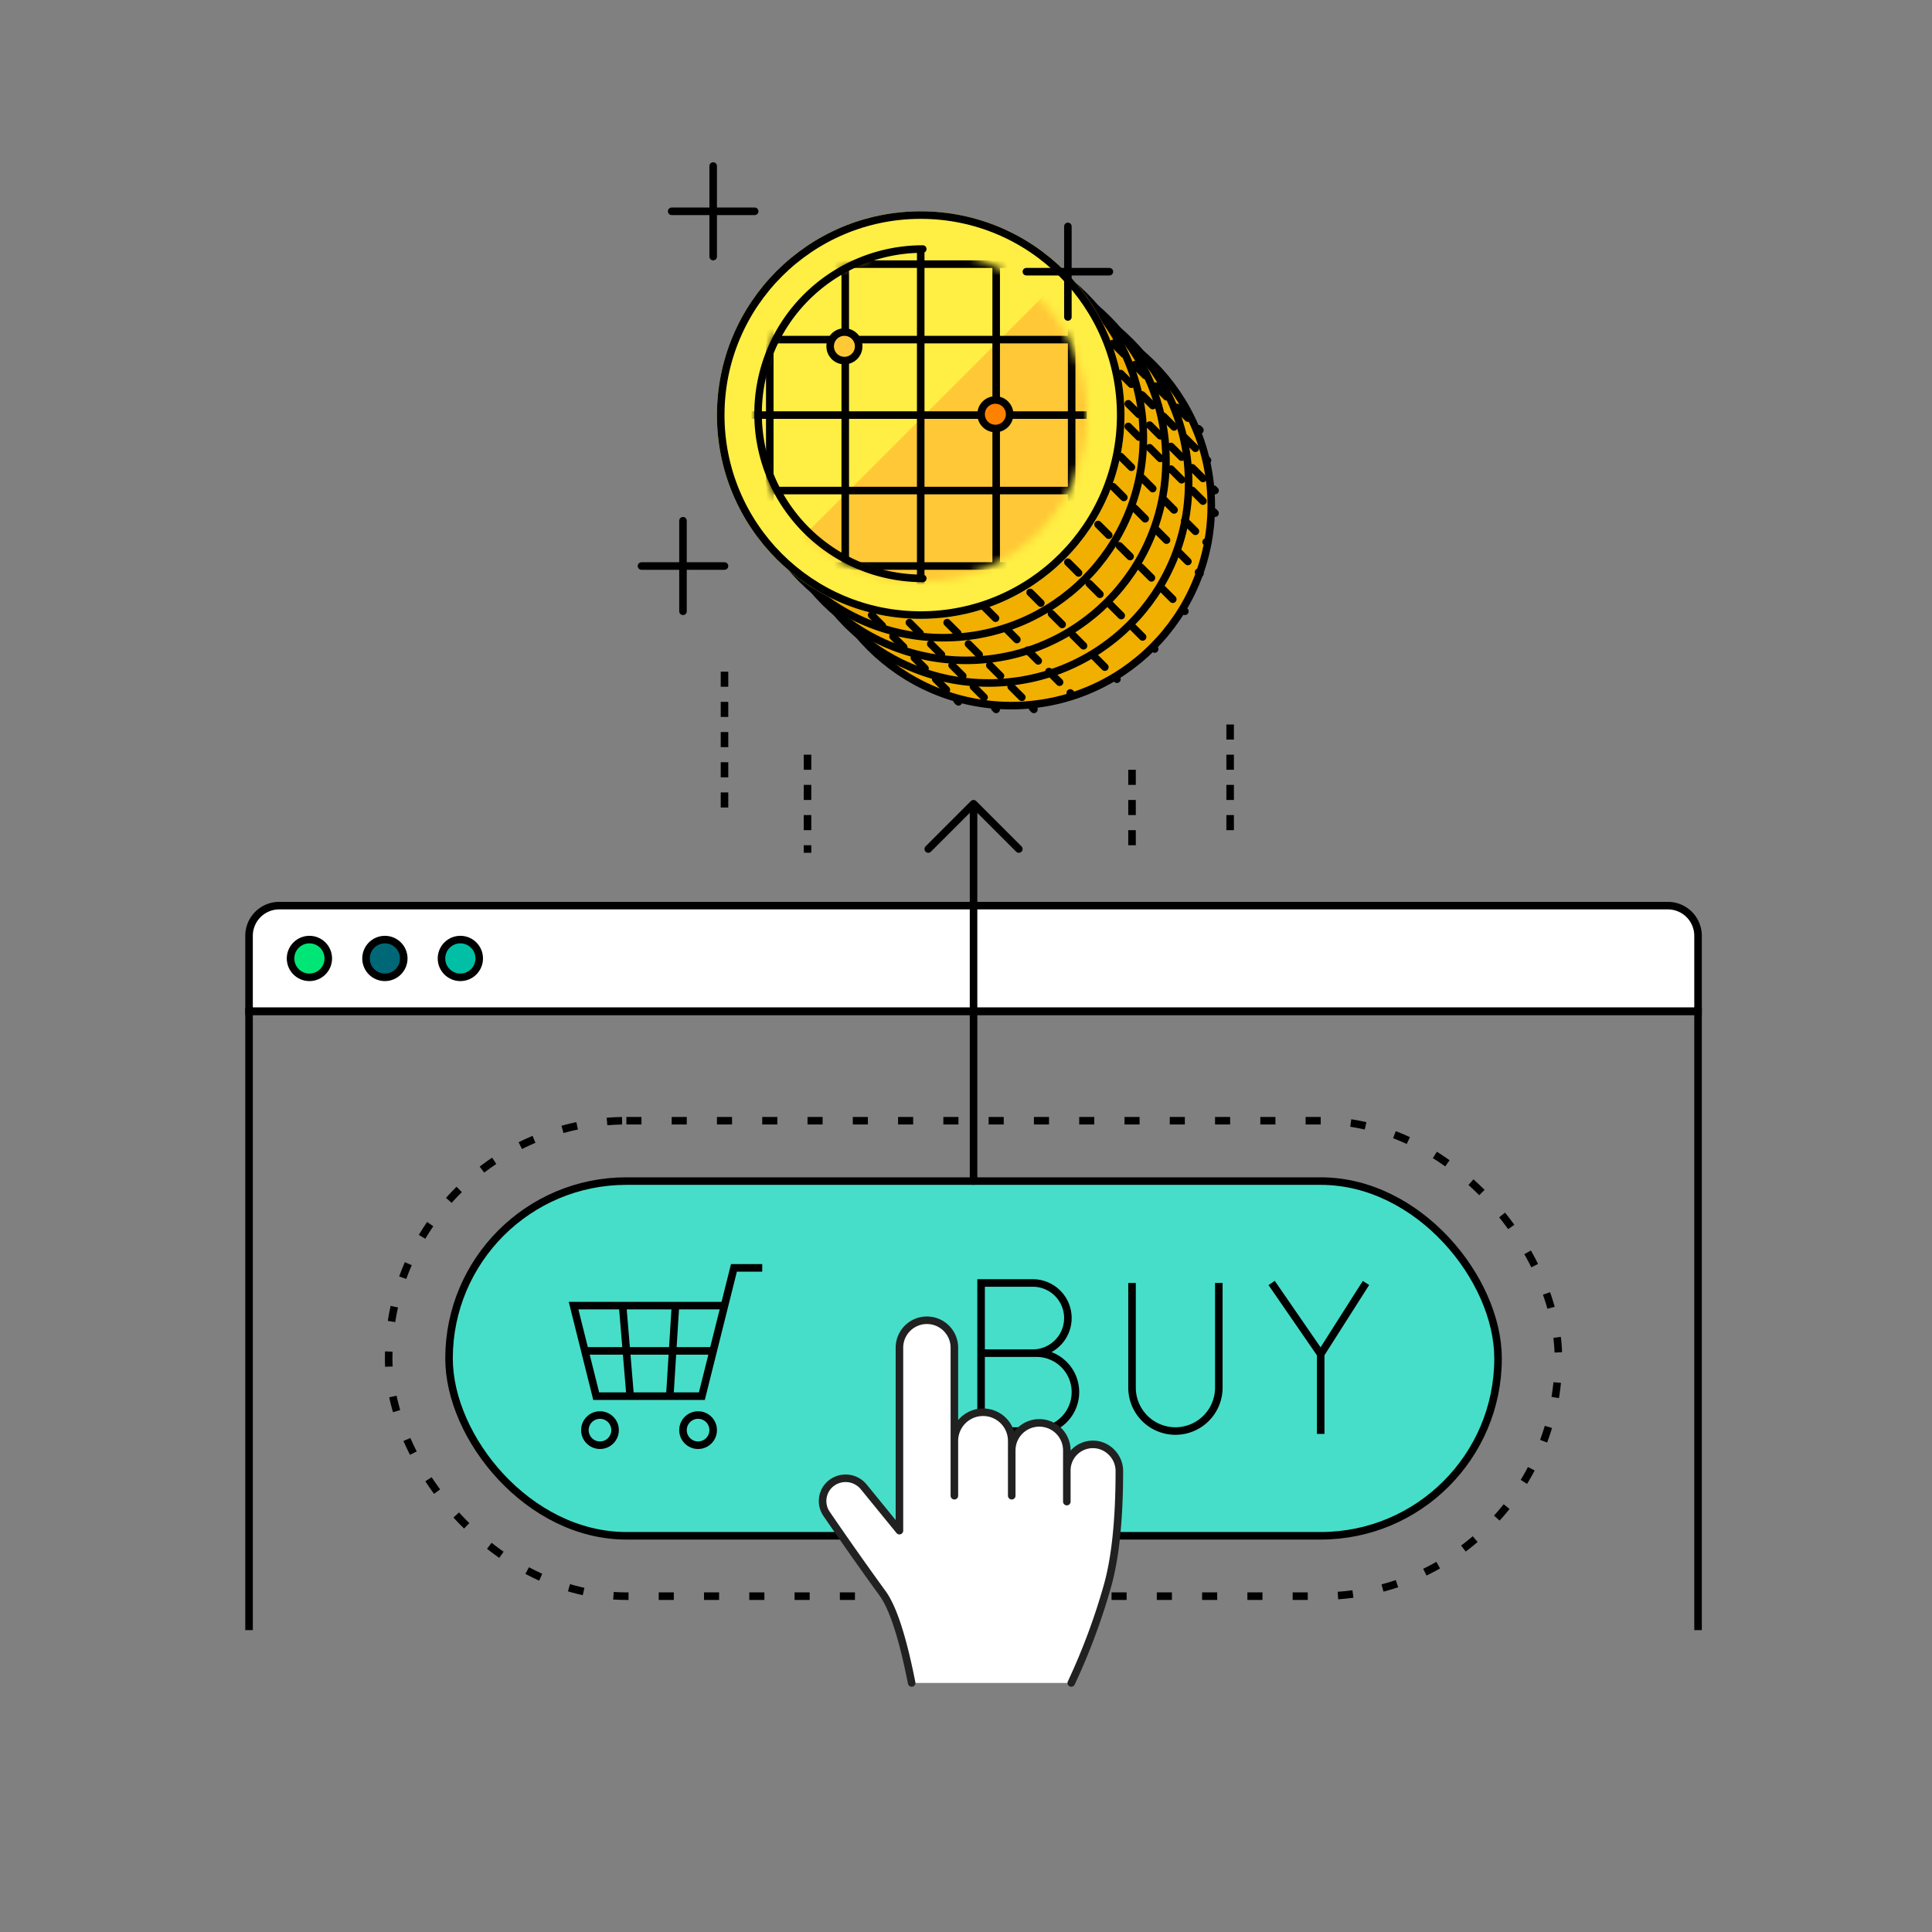 <svg fill="none" height="256" viewBox="0 0 256 256" width="256" xmlns="http://www.w3.org/2000/svg"><rect x="0" y="0" width="256" height="256" fill="#808080" stroke="none"/><mask id="a" height="44" maskUnits="userSpaceOnUse" width="44" x="100" y="33"><circle cx="122" cy="55" fill="#fff" r="22"/></mask><path clip-rule="evenodd" d="M33 124a4 4 0 014-4h184a4 4 0 014 4v10H33z" fill="#fff" fill-rule="evenodd" stroke="#000"/><circle cx="41" cy="127" fill="#00e676" r="2.5" stroke="#000"/><circle cx="51" cy="127" fill="#006776" r="2.5" stroke="#000"/><circle cx="61" cy="127" fill="#00bfa5" r="2.5" stroke="#000"/><path d="M225 216v-82H33v82" stroke="#000"/><rect height="63" rx="31.5" stroke="#000" stroke-dasharray="2 4" width="155" x="51.5" y="148.5"/><rect fill="#46dec9" height="47" rx="23.5" stroke="#000" width="139" x="59.5" y="156.5"/><path d="M130 179.3V170h6.85a4.65 4.65 0 110 9.3zm0 0v10.32h7.34a5.16 5.16 0 000-10.32h-1.09zM150 170v13.87a5.75 5.75 0 0011.5 0V170M168.5 170l6.5 9.43m0 0l6-9.43m-6 9.43V190M96 173l1.25-5H101m-5 5h-6.5m6.5 0l-1.5 6m-12-6H76l1.5 6m5-6l1 12m-1-12h7m-6 12H79l-1.5-6m6 6h5.25m.75-12l-.75 12m0 0H93l1.5-6m-17 0h17" stroke="#000"/><circle cx="79.5" cy="189.5" r="2" stroke="#000"/><circle cx="92.5" cy="189.5" r="2" stroke="#000"/><path d="M120.8 223c-1.2-6.08-2.5-10.05-3.89-11.92a462.06 462.06 0 01-7.38-10.48 3 3 0 01.7-4.13 3.1 3.1 0 014.22.55l4.73 5.8v-24.24a3.64 3.64 0 017.28 0v19.61-7.26a3.8 3.8 0 017.6 0v7.26-6a3.65 3.65 0 117.3 0v6.78-4.1a3.45 3.45 0 015.93-2.43 3.5 3.5 0 011.03 2.47c0 6.39-.52 11.43-1.55 15.14a84.32 84.32 0 01-4.82 12.95h-10.58z" fill="#fff"/><path d="M120.8 223c-1.2-6.08-2.5-10.05-3.89-11.92a462.06 462.06 0 01-7.38-10.48 3 3 0 01.7-4.13 3.1 3.1 0 014.22.55l4.73 5.8v-24.24a3.64 3.64 0 017.28 0v19.61-7.26a3.8 3.8 0 017.6 0v7.26-6a3.65 3.65 0 117.3 0v6.78-4.1a3.45 3.45 0 015.93-2.43 3.5 3.5 0 011.03 2.47c0 6.39-.52 11.43-1.55 15.14a84.32 84.32 0 01-4.82 12.95" stroke="#212121" stroke-linecap="round" stroke-linejoin="round"/><path d="M129 106.5v50m0-50l-6 6m6-6l6 6" stroke="#000" stroke-linecap="round"/><path d="M96 89v18M107 100v13M150 102v11M163 96v14" stroke="#000" stroke-dasharray="2 2"/><circle cx="134" cy="67" fill="#f1af00" r="26.5" stroke="#000"/><circle cx="131" cy="64" fill="#f1af00" r="26.5" stroke="#000"/><circle cx="128" cy="61" fill="#f1af00" r="26.5" stroke="#000"/><circle cx="125" cy="58" fill="#f1af00" r="26.5" stroke="#000"/><circle cx="122" cy="55" fill="#ffee43" r="27"/><g mask="url(#a)"><circle cx="122" cy="55" fill="#ffc836" r="27"/><path clip-rule="evenodd" d="M141.34 36.16l-38.18 38.18a27 27 0 1138.18-38.18z" fill="#ffee43" fill-rule="evenodd"/><g stroke="#000"><path d="M112 32v46M102 32v46M122 32v46M132 32v46M142 32v46M98 45h46M98 35h46M98 55h46M98 65h46M98 75h46"/><circle cx="111.89" cy="45.89" fill="#ffc836" r="1.89"/><circle cx="131.89" cy="54.89" fill="#ff8100" r="1.89"/></g></g><g stroke="#000"><path d="M122.27 76.64a21.82 21.82 0 110-43.64" stroke-linecap="round"/><circle cx="122" cy="55" r="26.5"/><path d="M136.5 78.5L148 90M130.5 80.5L142 92M125.5 82.5L137 94M120.5 82.5L132 94M115.5 81.5L127 93M145.5 69.5L157 81M147.5 64.5L159 76M148.5 60.5L160 72M149.5 56.5L161 68M149.5 53.5L161 65M148.5 49.5L160 61M147.5 45.5L159 57M141.5 74.5L153 86" stroke-dasharray="2 2" stroke-linecap="round"/><path d="M94.5 22v12M89 28h11M141.5 30v12m-5.5-6h11M90.5 69v12M85 75h11" stroke-linecap="round"/></g></svg>